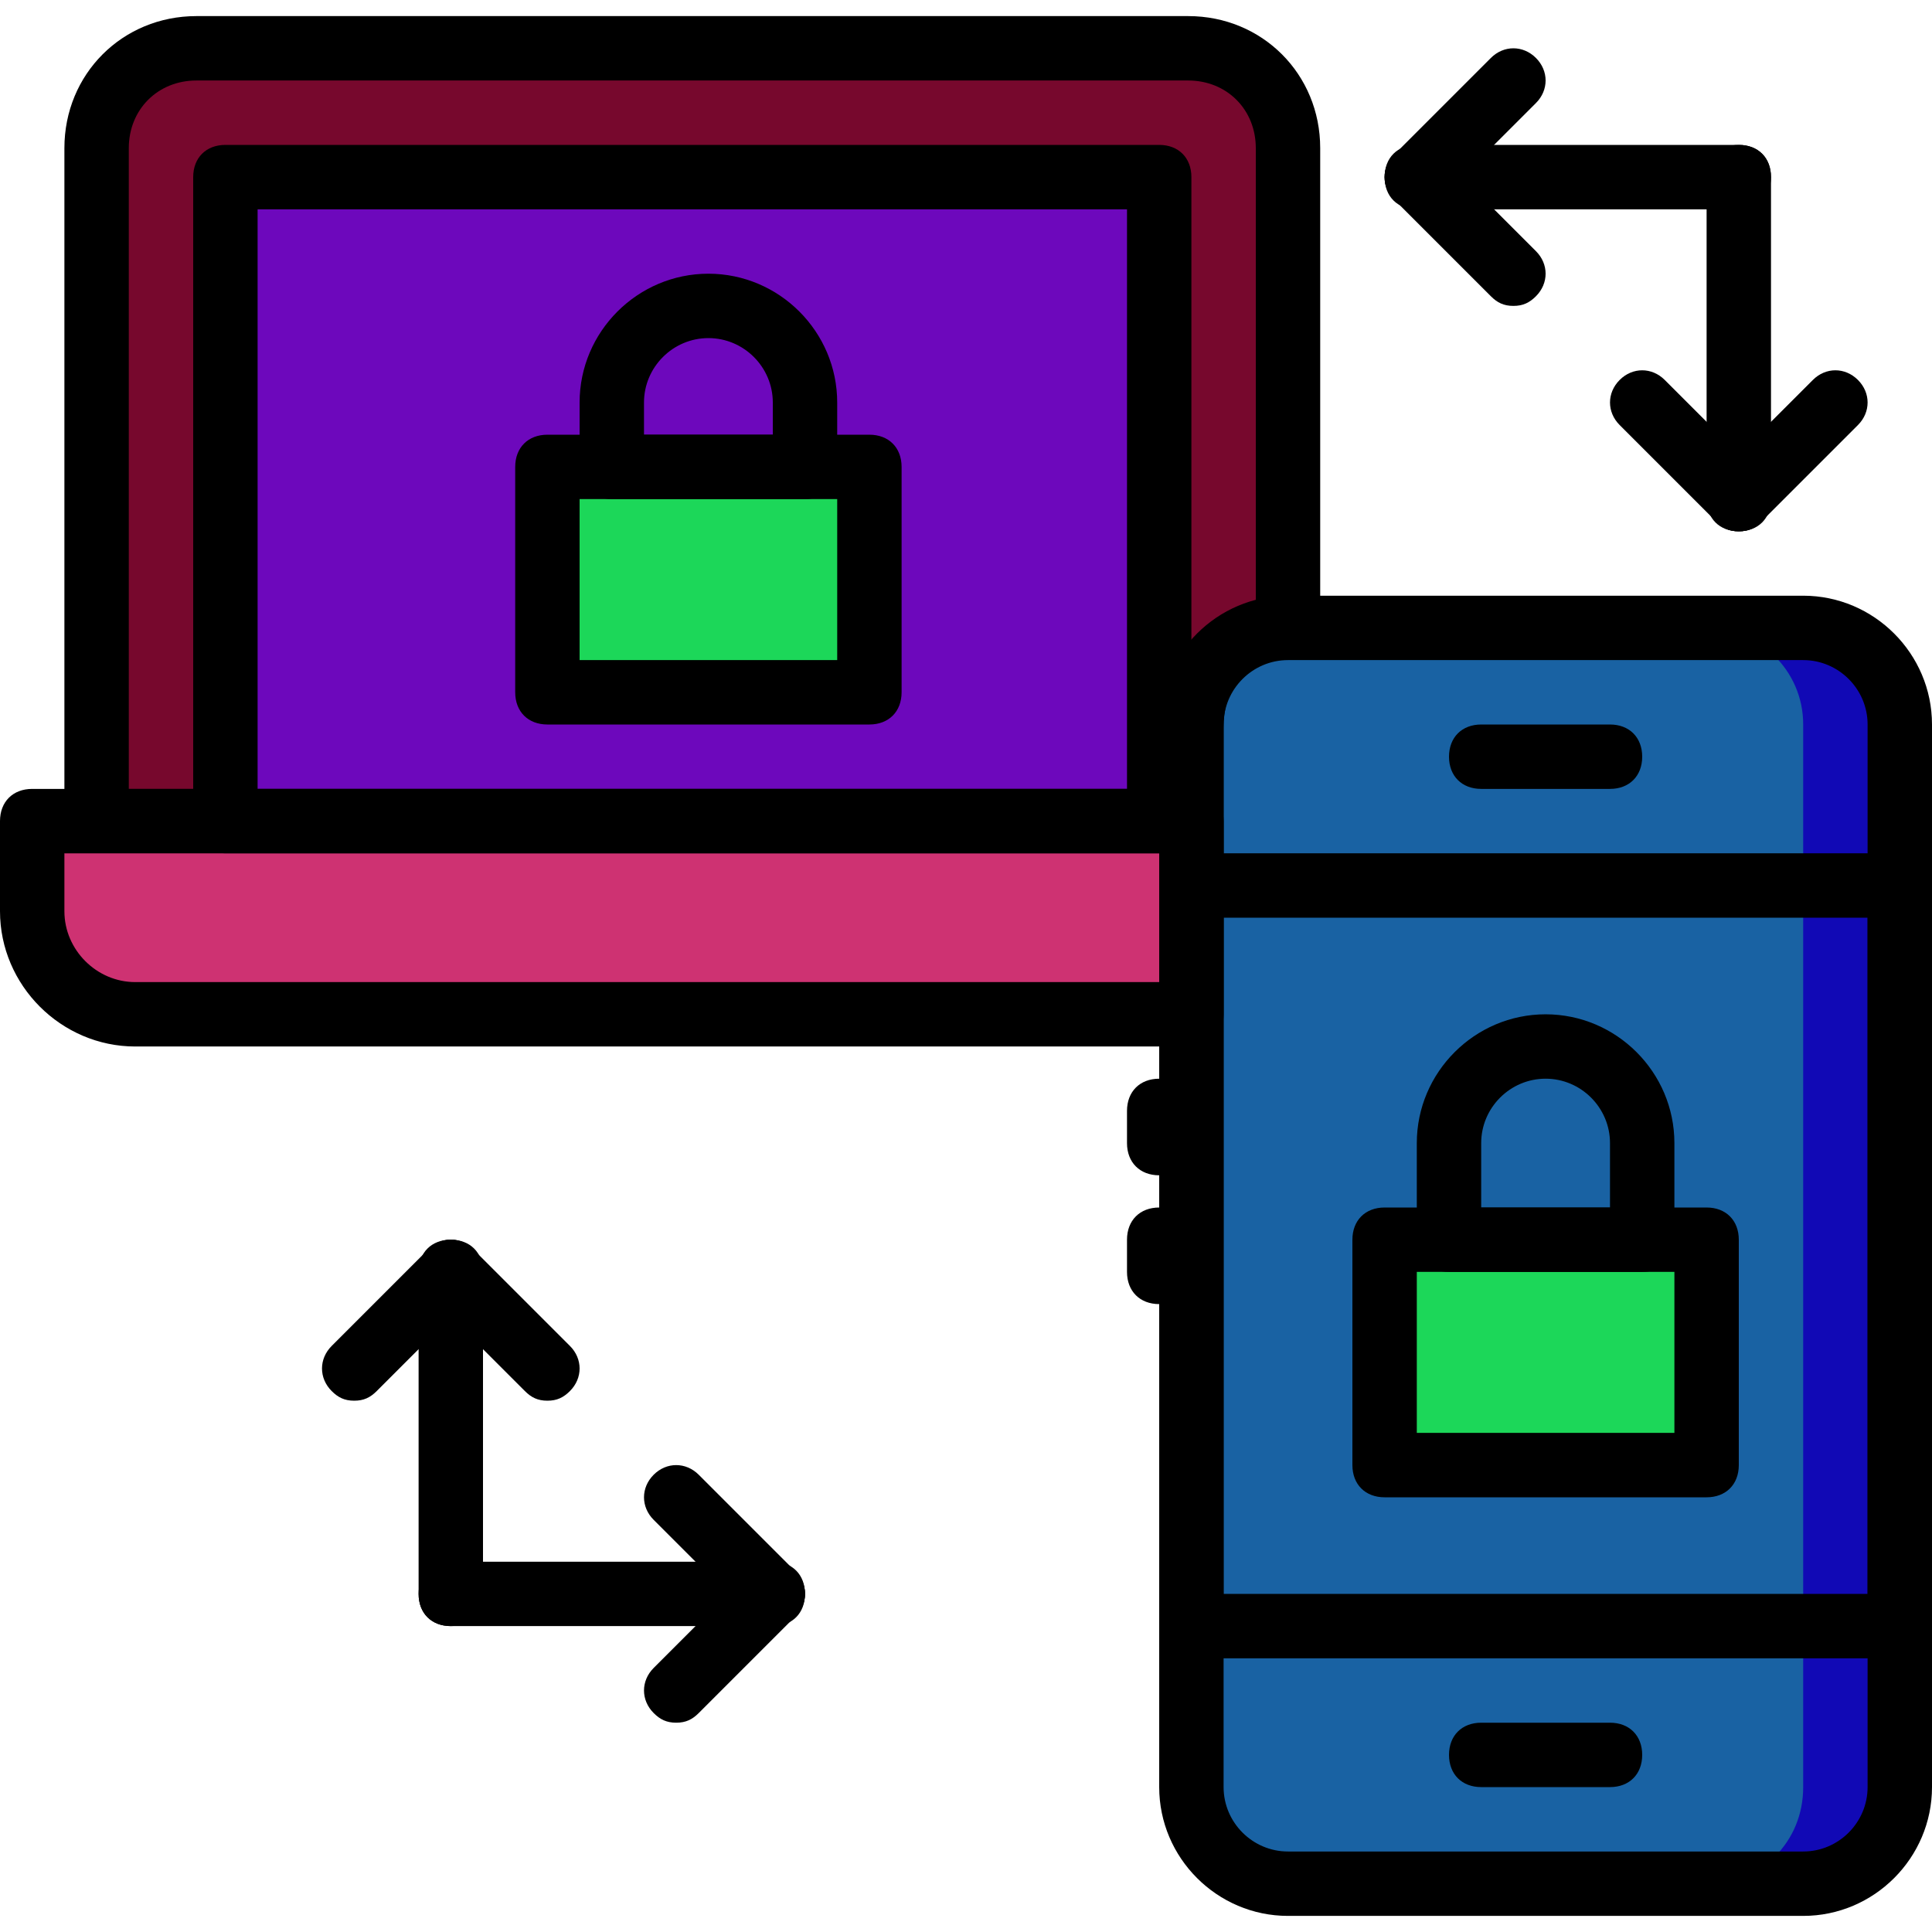 <?xml version="1.0" encoding="utf-8"?>
<!-- Generator: Adobe Illustrator 16.0.0, SVG Export Plug-In . SVG Version: 6.00 Build 0)  -->
<!DOCTYPE svg PUBLIC "-//W3C//DTD SVG 1.1//EN" "http://www.w3.org/Graphics/SVG/1.1/DTD/svg11.dtd">
<svg version="1.1" id="Layer_1" xmlns="http://www.w3.org/2000/svg" xmlns:xlink="http://www.w3.org/1999/xlink" x="0px" y="0px"
	 width="1000px" height="1000px" viewBox="0 0 1000 1000" enable-background="new 0 0 1000 1000" xml:space="preserve">
<g transform="translate(1 1)">
	<path fill="#1109B5" d="M932.334,974H665.666c-26.666,0-50-21.666-50-50V374c0-26.666,21.666-50,50-50h266.666
		c26.666,0,50,21.666,50,50v550C982.334,952.334,960.666,974,932.334,974"/>
	<g>
		<path fill="#1962A3" d="M882.334,974H665.666c-26.666,0-50-21.666-50-50V374c0-26.666,21.666-50,50-50h216.666
			c26.666,0,50,21.666,50,50v550C932.334,952.334,910.666,974,882.334,974"/>
		<path fill="#CE3272" d="M615.666,424h-600v46.666C15.666,500.666,39,524,69,524h546.666V424z"/>
	</g>
	<path fill="#77082D" d="M615.666,374c0-26.666,21.666-50,50-50l0,0V74c0-26.666-23.334-50-51.666-50H100.666
		C72.334,24,49,47.334,49,75.666V424h566.666V374z"/>
	<polygon fill="#1CD759" points="715.666,757.334 882.334,757.334 882.334,640.666 715.666,640.666 	"/>
	<polygon fill="#6D08BC" points="115.666,424 599,424 599,90.666 115.666,90.666 	"/>
	<polygon fill="#1CD759" points="282.334,357.334 449,357.334 449,240.666 282.334,240.666 	"/>
	<path d="M932.334,990.666H665.666C629,990.666,599,960.666,599,924V374c0-36.666,30-66.666,66.666-66.666h266.666
		C969,307.334,999,337.334,999,374v550C999,960.666,969,990.666,932.334,990.666z M665.666,340.666
		c-18.334,0-33.334,15-33.334,33.334v550c0,18.334,15,33.334,33.334,33.334h266.666c18.334,0,33.334-15,33.334-33.334V374
		c0-18.334-15-33.334-33.334-33.334H665.666z"/>
	<path d="M999,857.334H599V440.666h400V857.334z M632.334,824h333.334V474H632.334V824z"/>
	<path d="M832.334,407.334h-66.666c-10,0-16.666-6.666-16.666-16.666s6.666-16.666,16.666-16.666h66.666
		c10,0,16.666,6.666,16.666,16.666C849,400.666,842.334,407.334,832.334,407.334z"/>
	<path d="M832.334,924h-66.666c-10,0-16.666-6.666-16.666-16.666s6.666-16.666,16.666-16.666h66.666
		c10,0,16.666,6.666,16.666,16.666S842.334,924,832.334,924z"/>
	<path d="M599,607.334c-10,0-16.666-6.666-16.666-16.666V574c0-10,6.666-16.666,16.666-16.666S615.666,564,615.666,574v16.666
		C615.666,600.666,609,607.334,599,607.334z"/>
	<path d="M599,674c-10,0-16.666-6.666-16.666-16.666v-16.666c0-10,6.666-16.666,16.666-16.666s16.666,6.666,16.666,16.666v16.666
		C615.666,667.334,609,674,599,674z"/>
	<path d="M882.334,774H715.668c-10,0-16.666-6.666-16.666-16.666V640.668c0-10,6.666-16.666,16.666-16.666h166.666
		c10,0,16.666,6.666,16.666,16.666v116.666C899,767.334,892.334,774,882.334,774z M732.334,740.666h133.334v-83.334H732.334V740.666
		z"/>
	<path d="M849,657.334H749c-10,0-16.666-6.666-16.666-16.666v-50c0-36.666,30-66.666,66.666-66.666s66.666,30,66.666,66.666v50
		C865.666,650.666,859,657.334,849,657.334z M765.666,624h66.666v-33.334c0-18.334-15-33.334-33.334-33.334
		s-33.334,15-33.334,33.334V624H765.666z"/>
	<path d="M449,374H282.334c-10,0-16.666-6.666-16.666-16.666V240.668c0-10,6.666-16.666,16.666-16.666H449
		c10,0,16.666,6.666,16.666,16.666v116.666C465.666,367.334,459,374,449,374z M299,340.666h133.334v-83.334H299V340.666z"/>
	<path d="M415.666,257.334h-100c-10,0-16.666-6.666-16.666-16.666v-33.334c0-36.666,30-66.666,66.666-66.666
		s66.666,30,66.666,66.666v33.334C432.334,250.666,425.666,257.334,415.666,257.334z M332.334,224H399v-16.666
		C399,189,384,174,365.666,174s-33.334,15-33.334,33.334V224H332.334z"/>
	<path d="M599,440.666H115.666C105.666,440.666,99,434,99,424V90.666c0-10,6.666-16.666,16.666-16.666H599
		c10,0,16.666,6.666,16.666,16.666V424C615.666,434,609,440.666,599,440.666z M132.334,407.334h450v-300h-450V407.334z"/>
	<path d="M632.334,440.666h-600v-365c0-38.334,30-68.334,68.334-68.334H614c38.334,0,68.334,30,68.334,68.334v260l-23.334,5
		c-18.334,0-26.666,16.666-26.666,35V440.666L632.334,440.666z M65.666,407.334H599V374c0-31.666,21.666-56.666,50-63.334v-235
		c0-20-15-35-35-35H100.666c-20,0-35,15-35,35V407.334z"/>
	<path d="M615.666,540.666H69c-38.334,0-70-31.666-70-70V424c0-10,6.666-16.666,16.666-16.666h600c10,0,16.666,6.666,16.666,16.666
		v100C632.334,534,625.666,540.666,615.666,540.666z M32.334,440.666v30c0,20,16.666,36.666,36.666,36.666h530v-66.666H32.334z"/>
	<path d="M899,274c-10,0-16.666-6.666-16.666-16.666V90.666C882.334,80.666,889,74,899,74s16.666,6.666,16.666,16.666v166.666
		C915.666,267.334,909,274,899,274z"/>
	<path d="M899,274c-5,0-8.334-1.666-11.666-5c-6.666-6.666-6.666-16.666,0-23.334l50-50C944,189,954,189,960.668,195.666
		c6.666,6.666,6.666,16.666,0,23.334l-50,50C907.334,272.334,904,274,899,274z"/>
	<path d="M899,274c-5,0-8.334-1.666-11.666-5l-50-50c-6.666-6.666-6.666-16.666,0-23.334C844,189,854,189,860.668,195.666l50,50
		c6.666,6.666,6.666,16.666,0,23.334C907.334,272.334,904,274,899,274z"/>
	<path d="M899,107.334H732.334c-10,0-16.666-6.666-16.666-16.666s6.666-16.666,16.666-16.666H899c10,0,16.666,6.666,16.666,16.666
		S909,107.334,899,107.334z"/>
	<path d="M782.334,157.334c-5,0-8.334-1.666-11.666-5l-50-50c-6.666-6.666-6.666-16.666,0-23.334s16.666-6.666,23.334,0l50,50
		c6.666,6.666,6.666,16.666,0,23.334C790.666,155.666,787.334,157.334,782.334,157.334z"/>
	<path d="M732.334,107.334c-5,0-8.334-1.666-11.666-5c-6.666-6.666-6.666-16.666,0-23.334l50-50c6.666-6.666,16.666-6.666,23.334,0
		c6.666,6.666,6.666,16.666,0,23.334l-50,50C740.666,105.666,737.334,107.334,732.334,107.334z"/>
	<path d="M232.334,840.666c-10,0-16.666-6.666-16.666-16.666V657.334c0-10,6.666-16.666,16.666-16.666S249,647.334,249,657.334V824
		C249,834,242.334,840.666,232.334,840.666z"/>
	<path d="M182.334,724c-5,0-8.334-1.666-11.666-5c-6.666-6.666-6.666-16.666,0-23.334l50-50c6.666-6.666,16.666-6.666,23.334,0
		c6.666,6.666,6.666,16.666,0,23.334l-50,50C190.666,722.334,187.334,724,182.334,724z"/>
	<path d="M282.334,724c-5,0-8.334-1.666-11.666-5l-50-50c-6.666-6.666-6.666-16.666,0-23.334c6.666-6.666,16.666-6.666,23.334,0
		l50,50c6.666,6.666,6.666,16.666,0,23.334C290.666,722.334,287.334,724,282.334,724z"/>
	<path d="M399,840.666H232.334c-10,0-16.666-6.666-16.666-16.666s6.666-16.666,16.666-16.666H399c10,0,16.666,6.666,16.666,16.666
		S409,840.666,399,840.666z"/>
	<path d="M399,840.666c-5,0-8.334-1.666-11.666-5l-50-50c-6.666-6.666-6.666-16.666,0-23.334c6.666-6.666,16.666-6.666,23.334,0
		l50,50c6.666,6.666,6.666,16.666,0,23.334C407.334,839,404,840.666,399,840.666z"/>
	<path d="M349,890.666c-5,0-8.334-1.666-11.666-5c-6.666-6.666-6.666-16.666,0-23.334l50-50c6.666-6.666,16.666-6.666,23.334,0
		c6.666,6.666,6.666,16.666,0,23.334l-50,50C357.334,889,354,890.666,349,890.666z"/>
</g>
</svg>
